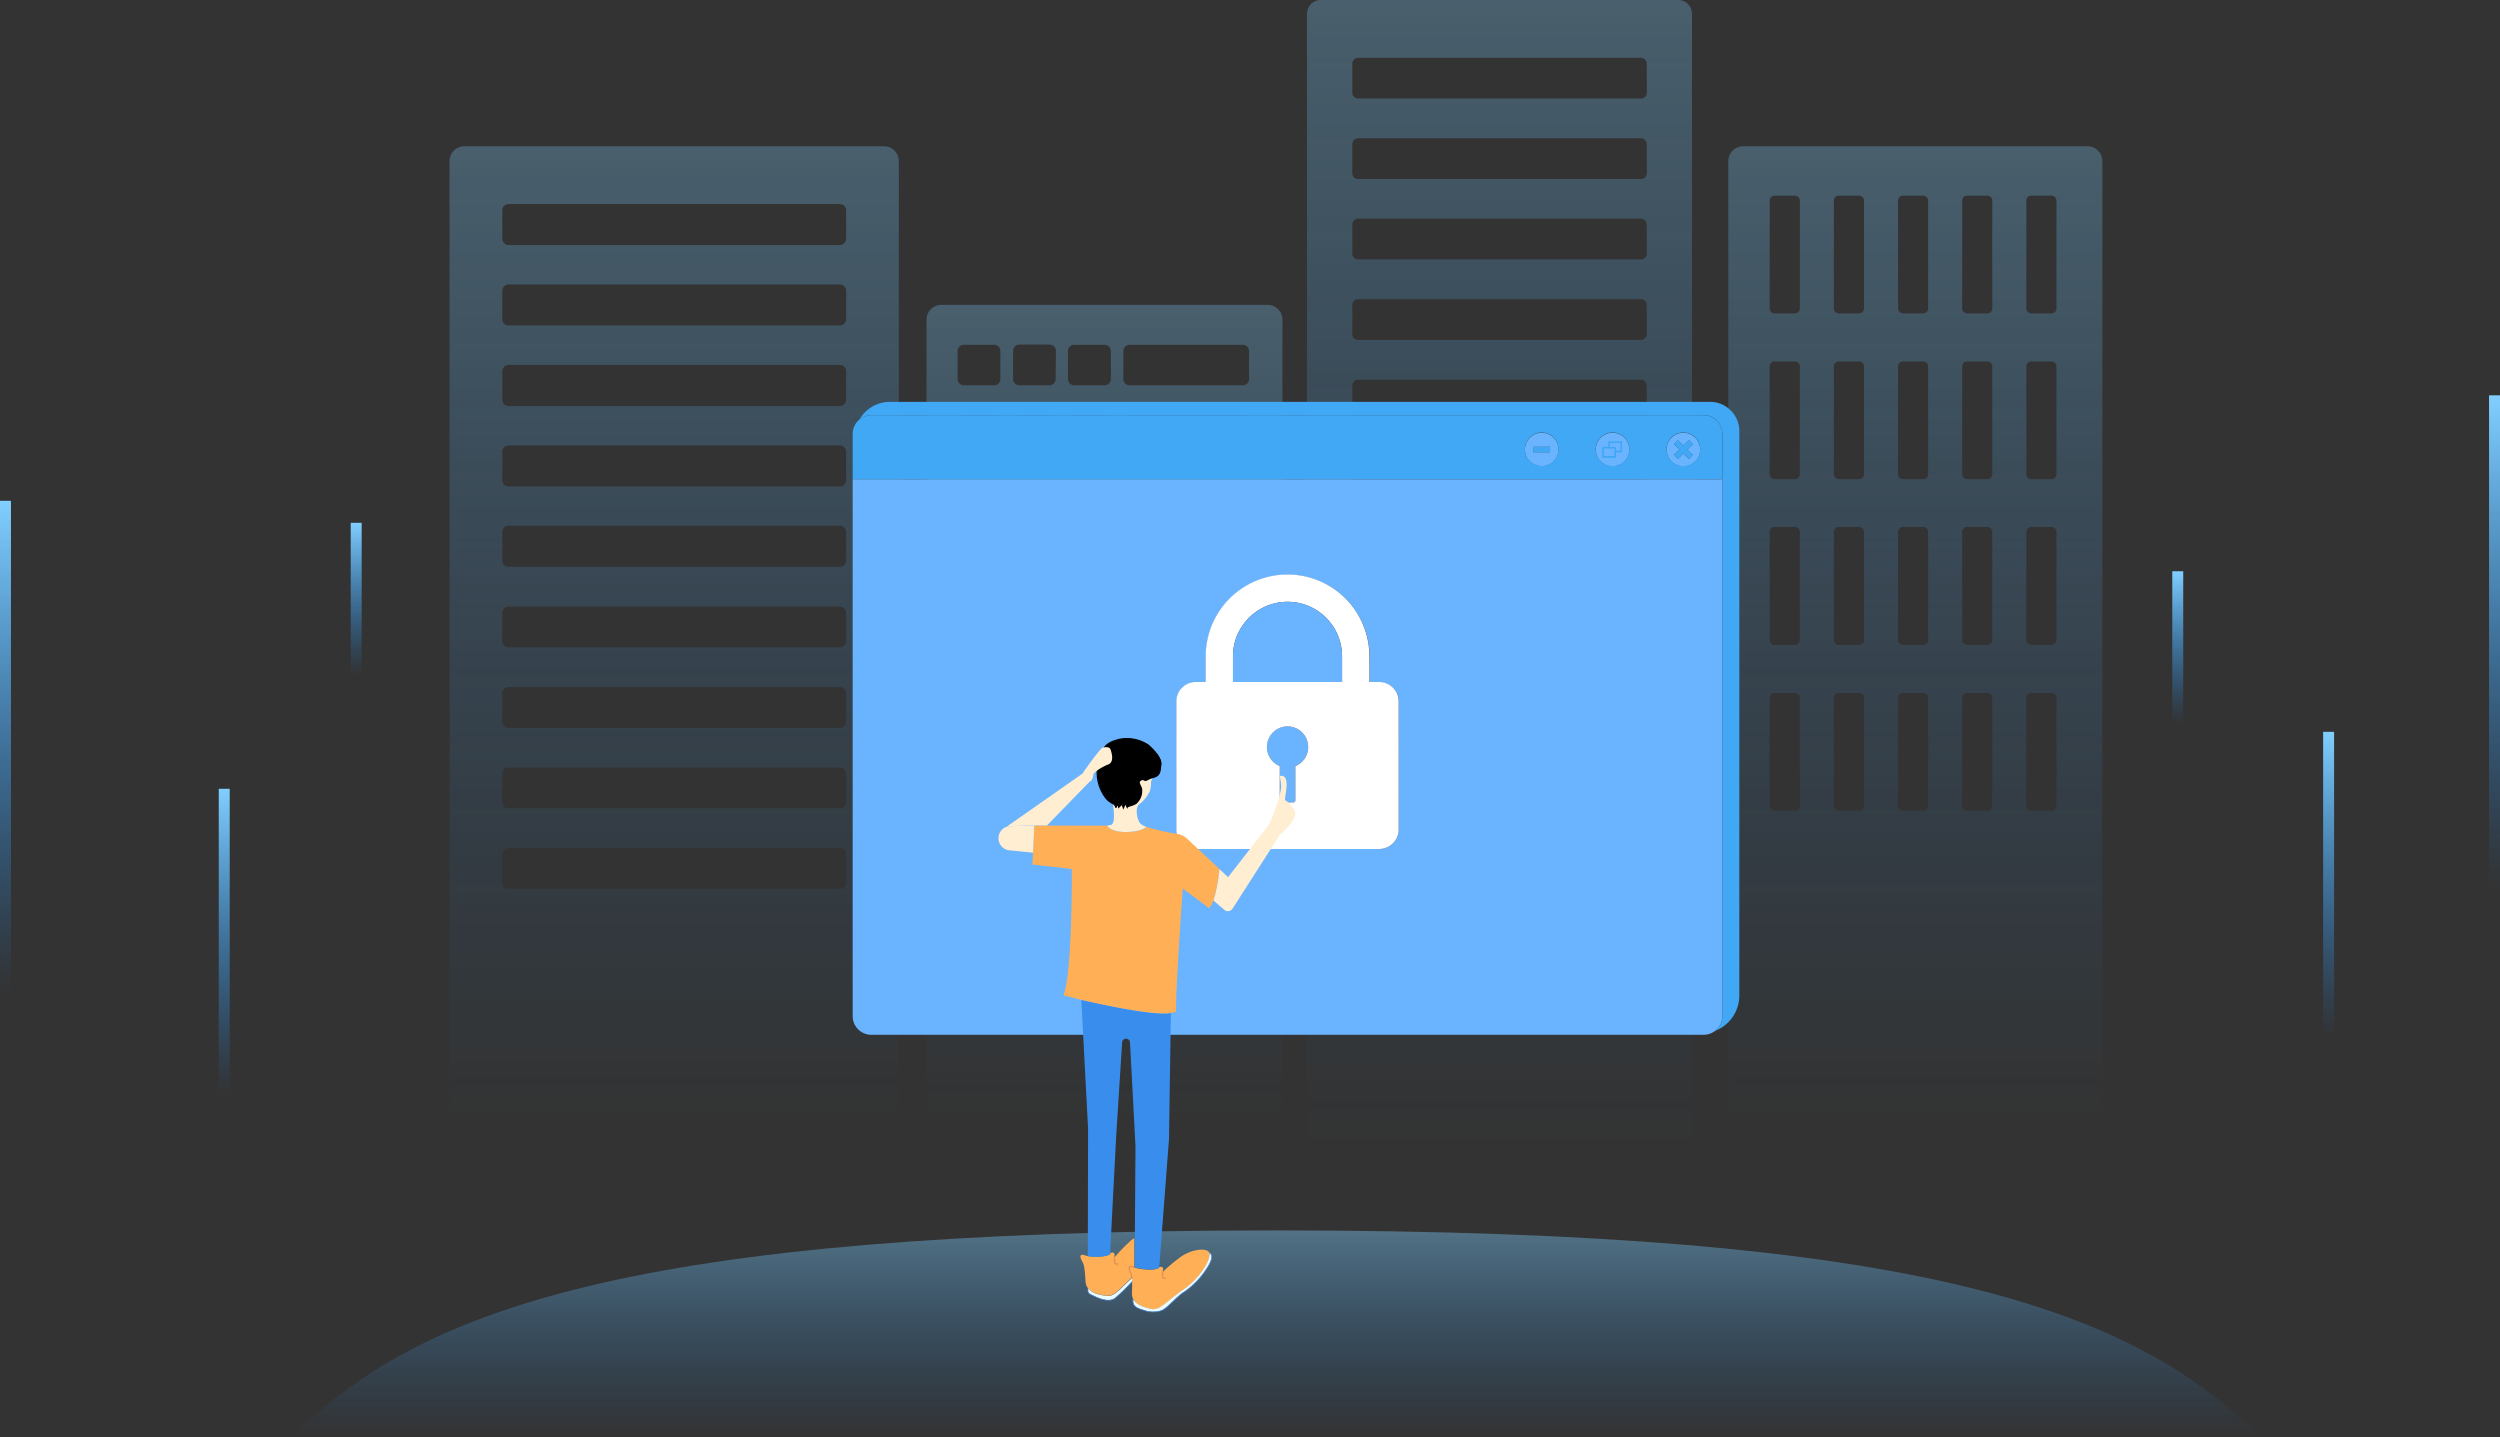 <svg xmlns="http://www.w3.org/2000/svg" xmlns:xlink="http://www.w3.org/1999/xlink" viewBox="0 0 456.01 262.12"><rect x="0" y="0" width="456.01" height="262.12" fill="#333333" stroke="none"/><defs><linearGradient id="未命名的渐变_26" x1="1" y1="91.35" x2="1" y2="181.12" gradientUnits="userSpaceOnUse"><stop offset="0" stop-color="#81cfff"/><stop offset="1" stop-color="#1890ff" stop-opacity="0"/></linearGradient><linearGradient id="未命名的渐变_26-2" x1="455.01" y1="72.11" x2="455.01" y2="161.88" xlink:href="#未命名的渐变_26"/><linearGradient id="未命名的渐变_26-3" x1="40.9" y1="143.88" x2="40.9" y2="199.51" xlink:href="#未命名的渐变_26"/><linearGradient id="未命名的渐变_26-4" x1="64.97" y1="95.36" x2="64.97" y2="123.17" xlink:href="#未命名的渐变_26"/><linearGradient id="未命名的渐变_26-5" x1="397.23" y1="104.2" x2="397.23" y2="132.02" xlink:href="#未命名的渐变_26"/><linearGradient id="未命名的渐变_26-6" x1="424.75" y1="133.49" x2="424.75" y2="189.13" xlink:href="#未命名的渐变_26"/><linearGradient id="未命名的渐变_26-7" x1="232.75" y1="224.43" x2="232.75" y2="262.12" xlink:href="#未命名的渐变_26"/><linearGradient id="未命名的渐变_26-8" x1="349.36" y1="26.68" x2="349.36" y2="204.03" xlink:href="#未命名的渐变_26"/><linearGradient id="未命名的渐变_26-9" x1="201.45" y1="55.61" x2="201.45" y2="204.03" xlink:href="#未命名的渐变_26"/><linearGradient id="未命名的渐变_26-10" x1="122.98" y1="26.68" x2="122.98" y2="204.03" xlink:href="#未命名的渐变_26"/><linearGradient id="未命名的渐变_26-11" x1="273.51" y1="0" x2="273.51" y2="209.54" xlink:href="#未命名的渐变_26"/><style>.cls-22,.cls-23{fill:none;stroke-miterlimit:10}.cls-14{fill:#69b3ff}.cls-15{fill:#40a8f5}.cls-17{fill:#ffb056}.cls-19{fill:#ffeed2}.cls-21{fill:#ebfcff}.cls-22{stroke:#e49056;stroke-width:.26px}.cls-23{stroke:#4986d9;stroke-width:.13px}</style></defs><g id="图层_2" data-name="图层 2"><g id="图层_1-2" data-name="图层 1"><path style="stroke:url(#未命名的渐变_26);stroke-width:2px;fill:none;stroke-miterlimit:10" d="M1 91.35v89.77"/><path style="stroke:url(#未命名的渐变_26-2);stroke-width:2px;fill:none;stroke-miterlimit:10" d="M455.01 72.11v89.77"/><path style="stroke:url(#未命名的渐变_26-3);stroke-width:2px;fill:none;stroke-miterlimit:10" d="M40.9 143.88v55.63"/><path style="stroke:url(#未命名的渐变_26-4);stroke-width:2px;fill:none;stroke-miterlimit:10" d="M64.97 95.36v27.81"/><path style="stroke:url(#未命名的渐变_26-5);stroke-width:2px;fill:none;stroke-miterlimit:10" d="M397.23 104.2v27.82"/><path style="stroke:url(#未命名的渐变_26-6);stroke-width:2px;fill:none;stroke-miterlimit:10" d="M424.75 133.49v55.64"/><path d="M412.28 262.12c-23-23-61-37.69-179.53-37.69S76.24 239.1 53.21 262.12Z" style="fill:url(#未命名的渐变_26-7);opacity:.4"/><g style="opacity:.7"><path d="M380.66 26.68h-62.59a2.71 2.71 0 0 0-2.82 2.59v172.17a2.71 2.71 0 0 0 2.82 2.59h62.59a2.72 2.72 0 0 0 2.82-2.59V29.27a2.72 2.72 0 0 0-2.82-2.59ZM328.3 147a.9.9 0 0 1-.95.87h-3.6a.9.9 0 0 1-.95-.87v-19.73a.91.91 0 0 1 .95-.87h3.6a.91.91 0 0 1 .95.87Zm0-30.23a.91.91 0 0 1-.95.87h-3.6a.91.91 0 0 1-.95-.87V97a.91.91 0 0 1 .95-.87h3.6a.91.91 0 0 1 .95.87Zm0-30.24a.91.91 0 0 1-.95.87h-3.6a.91.91 0 0 1-.95-.87V66.8a.91.91 0 0 1 .95-.87h3.6a.91.91 0 0 1 .95.87Zm0-30.24a.91.91 0 0 1-.95.87h-3.6a.91.91 0 0 1-.95-.87V36.56a.91.91 0 0 1 .95-.87h3.6a.91.91 0 0 1 .95.87ZM340 147a.9.9 0 0 1-.94.87h-3.61a.91.91 0 0 1-.95-.87v-19.73a.92.92 0 0 1 .95-.87h3.61a.91.91 0 0 1 .94.87Zm0-30.23a.91.91 0 0 1-.94.87h-3.61a.92.92 0 0 1-.95-.87V97a.92.92 0 0 1 .95-.87h3.61a.91.91 0 0 1 .94.87Zm0-30.24a.91.91 0 0 1-.94.87h-3.61a.92.92 0 0 1-.95-.87V66.8a.92.92 0 0 1 .95-.87h3.61a.91.91 0 0 1 .94.87Zm0-30.24a.91.91 0 0 1-.94.87h-3.61a.92.92 0 0 1-.95-.87V36.56a.92.92 0 0 1 .95-.87h3.61a.91.91 0 0 1 .94.87ZM351.7 147a.9.9 0 0 1-.94.87h-3.61a.9.9 0 0 1-.94-.87v-19.73a.91.91 0 0 1 .94-.87h3.61a.91.91 0 0 1 .94.87Zm0-30.23a.91.91 0 0 1-.94.87h-3.61a.91.91 0 0 1-.94-.87V97a.91.91 0 0 1 .94-.87h3.61a.91.91 0 0 1 .94.87Zm0-30.24a.91.91 0 0 1-.94.87h-3.61a.91.91 0 0 1-.94-.87V66.8a.91.91 0 0 1 .94-.87h3.61a.91.91 0 0 1 .94.87Zm0-30.24a.91.91 0 0 1-.94.87h-3.61a.91.91 0 0 1-.94-.87V36.56a.91.91 0 0 1 .94-.87h3.61a.91.91 0 0 1 .94.87ZM363.4 147a.9.9 0 0 1-.94.87h-3.61a.9.9 0 0 1-.94-.87v-19.73a.91.91 0 0 1 .94-.87h3.61a.91.91 0 0 1 .94.87Zm0-30.23a.91.91 0 0 1-.94.87h-3.61a.91.91 0 0 1-.94-.87V97a.91.91 0 0 1 .94-.87h3.61a.91.91 0 0 1 .94.87Zm0-30.24a.91.91 0 0 1-.94.87h-3.61a.91.91 0 0 1-.94-.87V66.8a.91.91 0 0 1 .94-.87h3.61a.91.91 0 0 1 .94.87Zm0-30.24a.91.91 0 0 1-.94.87h-3.61a.91.91 0 0 1-.94-.87V36.56a.91.91 0 0 1 .94-.87h3.61a.91.91 0 0 1 .94.87ZM375.11 147a.91.91 0 0 1-.95.87h-3.61a.9.9 0 0 1-.94-.87v-19.73a.91.91 0 0 1 .94-.87h3.61a.92.92 0 0 1 .95.87Zm0-30.23a.92.92 0 0 1-.95.87h-3.61a.91.91 0 0 1-.94-.87V97a.91.91 0 0 1 .94-.87h3.61a.92.92 0 0 1 .95.87Zm0-30.24a.92.92 0 0 1-.95.87h-3.61a.91.91 0 0 1-.94-.87V66.8a.91.91 0 0 1 .94-.87h3.61a.92.92 0 0 1 .95.87Zm0-30.24a.92.92 0 0 1-.95.87h-3.61a.91.91 0 0 1-.94-.87V36.56a.91.91 0 0 1 .94-.87h3.61a.92.92 0 0 1 .95.87Z" style="fill:url(#未命名的渐变_26-8);opacity:.4"/><path d="M231.1 55.61h-59.3a2.71 2.71 0 0 0-2.8 2.59v143.24a2.71 2.71 0 0 0 2.8 2.56h59.3a2.71 2.71 0 0 0 2.82-2.59V58.2a2.71 2.71 0 0 0-2.82-2.59Zm-48.63 103.76a1.16 1.16 0 0 1-1.2 1.11h-5.4a1.16 1.16 0 0 1-1.2-1.11v-5.22a1.15 1.15 0 0 1 1.2-1.1h5.4a1.15 1.15 0 0 1 1.2 1.1Zm0-12.88a1.15 1.15 0 0 1-1.2 1.1h-5.4a1.15 1.15 0 0 1-1.2-1.1v-5.22a1.16 1.16 0 0 1 1.2-1.11h5.4a1.16 1.16 0 0 1 1.2 1.11Zm0-12.89a1.16 1.16 0 0 1-1.2 1.11h-5.4a1.16 1.16 0 0 1-1.2-1.11v-5.22a1.15 1.15 0 0 1 1.2-1.1h5.4a1.15 1.15 0 0 1 1.2 1.1Zm0-12.88a1.15 1.15 0 0 1-1.2 1.1h-5.4a1.15 1.15 0 0 1-1.2-1.1v-5.22a1.16 1.16 0 0 1 1.2-1.11h5.4a1.16 1.16 0 0 1 1.2 1.11Zm0-12.89a1.16 1.16 0 0 1-1.2 1.11h-5.4a1.16 1.16 0 0 1-1.2-1.11v-5.21a1.15 1.15 0 0 1 1.2-1.11h5.4a1.15 1.15 0 0 1 1.2 1.11Zm0-12.88a1.15 1.15 0 0 1-1.2 1.1h-5.4a1.15 1.15 0 0 1-1.2-1.1v-5.22a1.16 1.16 0 0 1 1.2-1.11h5.4a1.16 1.16 0 0 1 1.2 1.11Zm0-12.89a1.16 1.16 0 0 1-1.2 1.11h-5.4a1.16 1.16 0 0 1-1.2-1.11v-5.21a1.15 1.15 0 0 1 1.2-1.11h5.4a1.15 1.15 0 0 1 1.2 1.11Zm0-12.88a1.15 1.15 0 0 1-1.2 1.1h-5.4a1.15 1.15 0 0 1-1.2-1.1V64a1.16 1.16 0 0 1 1.2-1.11h5.4a1.16 1.16 0 0 1 1.2 1.11Zm10.08 90.19a1.16 1.16 0 0 1-1.2 1.11H186a1.16 1.16 0 0 1-1.21-1.11v-5.22a1.16 1.16 0 0 1 1.21-1.1h5.4a1.15 1.15 0 0 1 1.2 1.1Zm0-12.88a1.15 1.15 0 0 1-1.2 1.1H186a1.16 1.16 0 0 1-1.21-1.1v-5.22a1.16 1.16 0 0 1 1.21-1.11h5.4a1.16 1.16 0 0 1 1.2 1.11Zm0-12.89a1.16 1.16 0 0 1-1.2 1.11H186a1.16 1.16 0 0 1-1.21-1.11v-5.22a1.16 1.16 0 0 1 1.21-1.1h5.4a1.15 1.15 0 0 1 1.2 1.1Zm0-12.88a1.15 1.15 0 0 1-1.2 1.1H186a1.16 1.16 0 0 1-1.21-1.1v-5.22a1.16 1.16 0 0 1 1.21-1.11h5.4a1.16 1.16 0 0 1 1.2 1.11Zm0-12.89a1.16 1.16 0 0 1-1.2 1.11H186a1.16 1.16 0 0 1-1.21-1.11v-5.21a1.16 1.16 0 0 1 1.21-1.11h5.4a1.15 1.15 0 0 1 1.2 1.11Zm0-12.88a1.15 1.15 0 0 1-1.2 1.1H186a1.16 1.16 0 0 1-1.21-1.1v-5.22a1.16 1.16 0 0 1 1.21-1.11h5.4a1.16 1.16 0 0 1 1.2 1.11Zm0-12.89a1.16 1.16 0 0 1-1.2 1.11H186a1.16 1.16 0 0 1-1.21-1.11v-5.21a1.16 1.16 0 0 1 1.21-1.11h5.4a1.15 1.15 0 0 1 1.2 1.11Zm0-12.88a1.15 1.15 0 0 1-1.2 1.1H186a1.16 1.16 0 0 1-1.21-1.1V64a1.16 1.16 0 0 1 1.21-1.15h5.4a1.16 1.16 0 0 1 1.2 1.11Zm10.08 90.19a1.16 1.16 0 0 1-1.21 1.11H196a1.16 1.16 0 0 1-1.2-1.11v-5.22a1.15 1.15 0 0 1 1.2-1.1h5.4a1.16 1.16 0 0 1 1.21 1.1Zm0-12.88a1.16 1.16 0 0 1-1.21 1.1H196a1.15 1.15 0 0 1-1.2-1.1v-5.22a1.16 1.16 0 0 1 1.2-1.11h5.4a1.16 1.16 0 0 1 1.21 1.11Zm0-12.89a1.16 1.16 0 0 1-1.21 1.11H196a1.16 1.16 0 0 1-1.2-1.11v-5.22a1.15 1.15 0 0 1 1.2-1.1h5.4a1.16 1.16 0 0 1 1.21 1.1Zm0-12.88a1.16 1.16 0 0 1-1.21 1.1H196a1.15 1.15 0 0 1-1.2-1.1v-5.22a1.16 1.16 0 0 1 1.2-1.11h5.4a1.16 1.16 0 0 1 1.21 1.11Zm0-12.89a1.16 1.16 0 0 1-1.21 1.11H196a1.16 1.16 0 0 1-1.2-1.11v-5.21a1.15 1.15 0 0 1 1.2-1.11h5.4a1.16 1.16 0 0 1 1.21 1.11Zm0-12.88a1.16 1.16 0 0 1-1.21 1.1H196a1.15 1.15 0 0 1-1.2-1.1v-5.22a1.16 1.16 0 0 1 1.2-1.11h5.4a1.16 1.16 0 0 1 1.21 1.11Zm0-12.89a1.16 1.16 0 0 1-1.21 1.11H196a1.16 1.16 0 0 1-1.2-1.11v-5.21a1.15 1.15 0 0 1 1.2-1.11h5.4a1.16 1.16 0 0 1 1.21 1.11Zm0-12.88a1.16 1.16 0 0 1-1.21 1.1H196a1.15 1.15 0 0 1-1.2-1.1V64a1.16 1.16 0 0 1 1.2-1.11h5.4a1.16 1.16 0 0 1 1.23 1.11Zm25.21 90.19a1.16 1.16 0 0 1-1.2 1.11H206.1a1.16 1.16 0 0 1-1.2-1.11v-5.22a1.15 1.15 0 0 1 1.2-1.1h20.54a1.15 1.15 0 0 1 1.2 1.1Zm0-12.88a1.15 1.15 0 0 1-1.2 1.1H206.1a1.15 1.15 0 0 1-1.2-1.1v-5.22a1.16 1.16 0 0 1 1.2-1.11h20.54a1.16 1.16 0 0 1 1.2 1.11Zm0-12.89a1.16 1.16 0 0 1-1.2 1.11H206.1a1.16 1.16 0 0 1-1.2-1.11v-5.22a1.15 1.15 0 0 1 1.2-1.1h20.54a1.15 1.15 0 0 1 1.2 1.1Zm0-12.88a1.15 1.15 0 0 1-1.2 1.1H206.1a1.15 1.15 0 0 1-1.2-1.1v-5.22a1.16 1.16 0 0 1 1.2-1.11h20.54a1.16 1.16 0 0 1 1.2 1.11Zm0-12.89a1.16 1.16 0 0 1-1.2 1.11H206.1a1.16 1.16 0 0 1-1.2-1.11v-5.21a1.15 1.15 0 0 1 1.2-1.11h20.54a1.15 1.15 0 0 1 1.2 1.11Zm0-12.88a1.15 1.15 0 0 1-1.2 1.1H206.1a1.15 1.15 0 0 1-1.2-1.1v-5.22a1.16 1.16 0 0 1 1.2-1.11h20.54a1.16 1.16 0 0 1 1.2 1.11Zm0-12.89a1.16 1.16 0 0 1-1.2 1.11H206.1a1.16 1.16 0 0 1-1.2-1.11v-5.21a1.15 1.15 0 0 1 1.2-1.11h20.54a1.15 1.15 0 0 1 1.2 1.11Zm0-12.88a1.15 1.15 0 0 1-1.2 1.1H206.1a1.15 1.15 0 0 1-1.2-1.1V64a1.16 1.16 0 0 1 1.2-1.11h20.54a1.16 1.16 0 0 1 1.2 1.11Z" style="fill:url(#未命名的渐变_26-9);opacity:.4"/><path d="M161.13 26.68h-76.3A2.71 2.71 0 0 0 82 29.27v172.17a2.71 2.71 0 0 0 2.83 2.56h76.3a2.71 2.71 0 0 0 2.82-2.59V29.27a2.71 2.71 0 0 0-2.82-2.59ZM154.34 161a1.16 1.16 0 0 1-1.2 1.11H92.83a1.16 1.16 0 0 1-1.21-1.11v-5.21a1.16 1.16 0 0 1 1.21-1.11h60.31a1.15 1.15 0 0 1 1.2 1.11Zm0-14.67a1.15 1.15 0 0 1-1.2 1.1H92.83a1.16 1.16 0 0 1-1.21-1.1v-5.22a1.16 1.16 0 0 1 1.21-1.11h60.31a1.16 1.16 0 0 1 1.2 1.11Zm0-14.68a1.16 1.16 0 0 1-1.2 1.11H92.83a1.16 1.16 0 0 1-1.21-1.11v-5.22a1.16 1.16 0 0 1 1.21-1.1h60.31a1.15 1.15 0 0 1 1.2 1.1Zm0-14.68a1.16 1.16 0 0 1-1.2 1.11H92.83a1.16 1.16 0 0 1-1.21-1.11v-5.21a1.16 1.16 0 0 1 1.21-1.11h60.31a1.15 1.15 0 0 1 1.2 1.11Zm0-14.67a1.15 1.15 0 0 1-1.2 1.1H92.83a1.16 1.16 0 0 1-1.21-1.1V97a1.16 1.16 0 0 1 1.21-1.11h60.31a1.16 1.16 0 0 1 1.2 1.11Zm0-14.68a1.16 1.16 0 0 1-1.2 1.11H92.83a1.16 1.16 0 0 1-1.21-1.11v-5.27a1.16 1.16 0 0 1 1.21-1.1h60.31a1.15 1.15 0 0 1 1.2 1.1Zm0-14.68a1.16 1.16 0 0 1-1.2 1.11H92.83a1.16 1.16 0 0 1-1.21-1.11v-5.26a1.16 1.16 0 0 1 1.21-1.11h60.31a1.15 1.15 0 0 1 1.2 1.11Zm0-14.67a1.15 1.15 0 0 1-1.2 1.1H92.83a1.16 1.16 0 0 1-1.21-1.1V53a1.16 1.16 0 0 1 1.21-1.11h60.31a1.16 1.16 0 0 1 1.2 1.11Zm0-14.68a1.16 1.16 0 0 1-1.2 1.11H92.83a1.16 1.16 0 0 1-1.21-1.11v-5.27a1.16 1.16 0 0 1 1.21-1.1h60.31a1.15 1.15 0 0 1 1.2 1.1Z" style="fill:url(#未命名的渐变_26-10);opacity:.4"/><path d="M306.21 0h-65.39a2.51 2.51 0 0 0-2.42 2.59v204.35a2.51 2.51 0 0 0 2.42 2.6h65.39a2.51 2.51 0 0 0 2.41-2.6V2.59A2.51 2.51 0 0 0 306.21 0Zm-5.82 134.28a1.06 1.06 0 0 1-1 1.1h-51.72a1.06 1.06 0 0 1-1-1.1v-5.22a1.07 1.07 0 0 1 1-1.11h51.69a1.07 1.07 0 0 1 1 1.11Zm0-14.68a1.07 1.07 0 0 1-1 1.11h-51.72a1.07 1.07 0 0 1-1-1.11v-5.22a1.06 1.06 0 0 1 1-1.1h51.69a1.06 1.06 0 0 1 1 1.1Zm0-14.68a1.07 1.07 0 0 1-1 1.11h-51.72a1.07 1.07 0 0 1-1-1.11v-5.21a1.07 1.07 0 0 1 1-1.11h51.69a1.07 1.07 0 0 1 1 1.11Zm0-14.67a1.06 1.06 0 0 1-1 1.1h-51.72a1.06 1.06 0 0 1-1-1.1V85a1.07 1.07 0 0 1 1-1.11h51.69a1.07 1.07 0 0 1 1 1.11Zm0-14.68a1.07 1.07 0 0 1-1 1.11h-51.72a1.07 1.07 0 0 1-1-1.11v-5.22a1.06 1.06 0 0 1 1-1.1h51.69a1.06 1.06 0 0 1 1 1.1Zm0-14.68a1.07 1.07 0 0 1-1 1.11h-51.72a1.07 1.07 0 0 1-1-1.11v-5.21a1.07 1.07 0 0 1 1-1.11h51.69a1.07 1.07 0 0 1 1 1.11Zm0-14.67a1.06 1.06 0 0 1-1 1.1h-51.72a1.06 1.06 0 0 1-1-1.1V41a1.07 1.07 0 0 1 1-1.11h51.69a1.07 1.07 0 0 1 1 1.11Zm0-14.68a1.07 1.07 0 0 1-1 1.11h-51.72a1.07 1.07 0 0 1-1-1.11v-5.22a1.06 1.06 0 0 1 1-1.1h51.69a1.06 1.06 0 0 1 1 1.1Zm0-14.68a1.07 1.07 0 0 1-1 1.11h-51.72a1.07 1.07 0 0 1-1-1.11v-5.21a1.07 1.07 0 0 1 1-1.11h51.69a1.07 1.07 0 0 1 1 1.11Z" style="fill:url(#未命名的渐变_26-11);opacity:.4"/></g><path d="M315.5 74.68a5.32 5.32 0 0 0-3.58-1.38h-149.6a6.41 6.41 0 0 0-5.55 3.21 3.34 3.34 0 0 1 2.16-.78h151.84a3.42 3.42 0 0 1 3.4 3.4v106.22a3.36 3.36 0 0 1-1.32 2.68 6.93 6.93 0 0 0 4.41-6.46V78.63a5.29 5.29 0 0 0-1.76-3.95Z" style="fill:#40a8f5"/><path class="cls-14" d="M293.51 81.67h-1.1v1.67h2.2v-1.67h-1.1z"/><path class="cls-14" d="M295.72 80.65v1.67h-1.11v-.65h-1.1v-1.02h2.21zM307.05 78.94A3.06 3.06 0 1 1 304 82a3.06 3.06 0 0 1 3.05-3.06Zm.71 3.06 1-1-.71-.71-1 1-1-1-.71.71 1 1-1 1 .71.71 1-1 1 1 .71-.71Z"/><path class="cls-14" d="M294.13 78.94a3.06 3.06 0 1 1-3.05 3.06 3.06 3.06 0 0 1 3.05-3.06Zm1.59 3.38v-1.67h-2.21v1h-1.1v1.67h2.2v-1ZM281.22 78.94a3.06 3.06 0 1 1-3.06 3.06 3.05 3.05 0 0 1 3.06-3.06Zm1.51 3.56v-1h-3v1Z"/><path class="cls-15" d="M314.17 79.14v8.29H155.53v-8.29a3.41 3.41 0 0 1 3.4-3.4h151.84a3.42 3.42 0 0 1 3.4 3.4ZM310.11 82a3.06 3.06 0 1 0-3.06 3 3.06 3.06 0 0 0 3.06-3Zm-12.92 0a3.06 3.06 0 1 0-3.06 3 3.06 3.06 0 0 0 3.06-3Zm-12.92 0a3.06 3.06 0 1 0-3 3 3.05 3.05 0 0 0 3-3Z"/><path class="cls-14" d="M238.61 136.26a3.76 3.76 0 0 1-2.33 3.47V146a.37.37 0 0 1-.37.36h-2.12a.36.36 0 0 1-.36-.36v-6.26a3.76 3.76 0 1 1 5.18-3.47Z"/><path class="cls-14" d="M314.17 87.43v97.92a3.42 3.42 0 0 1-3.4 3.4H158.93a3.4 3.4 0 0 1-3.4-3.4V87.43Zm-59 63.87V128a3.55 3.55 0 0 0-3.55-3.55h-1.8v-4.68a14.93 14.93 0 1 0-29.86 0v4.68h-1.8a3.55 3.55 0 0 0-3.55 3.55v23.3a3.56 3.56 0 0 0 3.55 3.56h33.46a3.56 3.56 0 0 0 3.51-3.56Z"/><path class="cls-15" d="M308.8 80.96 307.76 82l1.04 1.03-.71.71-1.04-1.04-1.03 1.04-.71-.71 1.03-1.03-1.03-1.04.71-.71 1.03 1.04 1.04-1.04.71.71zM279.71 81.5h3.02v1h-3.02z"/><path d="M251.58 124.4h-1.8v-4.68a14.93 14.93 0 1 0-29.86 0v4.68h-1.8a3.55 3.55 0 0 0-3.55 3.55v23.35a3.56 3.56 0 0 0 3.55 3.56h33.46a3.56 3.56 0 0 0 3.55-3.56V128a3.55 3.55 0 0 0-3.55-3.6Zm-15.3 15.33V146a.37.37 0 0 1-.37.36h-2.12a.36.36 0 0 1-.36-.36v-6.26a3.76 3.76 0 1 1 2.85 0ZM224.9 124.4v-4.68a9.95 9.95 0 0 1 19.9 0v4.68Z" style="fill:#fff"/><path class="cls-14" d="M244.8 119.72v4.68h-19.9v-4.68a9.95 9.95 0 0 1 19.9 0Z"/><path class="cls-15" d="M295.87 80.5h-2.51v1h-1.1v2h2.5v-1h1.11Zm-1.41 2.69h-1.9v-1.38h1.9Zm1.11-1h-.81v-.65h-1.1v-.73h1.91Z"/><path d="M203.58 147.25c.06.14.44-.84.44-.84l.09.84.6-.58.26.7.35-.84s.08.15.35.72c.11-.26.8-.22 1.61-.72a3.06 3.06 0 0 0 1-2.59c-.1-.58-.66-1.12-.34-1.48a.67.67 0 0 1 .92-.15c.23.14.49-.17 1.44-.49l.25-.07c1.16-.34 1.06-1.15 1.24-2.29s-1.16-2.56-2.24-3.51a7 7 0 0 0-5.42-1.06c-1.58.49-3.16.9-3.77 4.44a7.67 7.67 0 0 0 1.52 6.37 3.92 3.92 0 0 0 1.18.88 1 1 0 0 1 .52.67Z"/><path class="cls-17" d="M206.25 232.22c-.33-.73-.59-1.63.55-1.13h.1v-5.25a4.21 4.21 0 0 0-.93.73 31.18 31.18 0 0 0-2.71 2.81c0-.21.05-.39.06-.48 0-.33-.46-.71-.89-.18s-2.71.62-4.06.38a2.8 2.8 0 0 1-.48-.12c-1.18-.39-.84.49-.45 1.18s.44 1.67.57 3.61 2.26 2.4 3.85 2.57c1.4.16 2.37-1.3 4.56-3.27a3.14 3.14 0 0 0-.17-.85Z"/><path class="cls-17" d="M206.47 233.11a24.12 24.12 0 0 1 0 2.76c-.06 1.95 2 2.59 3.59 2.92s2.77-1.47 5.85-3.56 5.51-6 4.48-7c-.94-.63-3.41-.22-5.32 1.25a31.79 31.79 0 0 0-3 2.54c0-.21.09-.38.11-.47.06-.33-.39-.75-.88-.26s-3.24.34-4.44-.12h-.1c-1.14-.5-.88.4-.55 1.13a3.14 3.14 0 0 1 .26.81Z"/><path d="m197.24 182.41 1.23 23.46-.05 23.27c1.35.24 3.67.09 4.06-.38l1.12-21.62 1.08-17a.71.71 0 0 1 .77-.68.8.8 0 0 1 .47.22.72.72 0 0 1 .2.47l1 18.93-.12 16.8v5.25c1.2.46 4 .59 4.44.12l1.79-23.48.34-23c-3.87.67-14.38-2.09-16.33-2.36Z" style="fill:#398eed"/><path class="cls-17" d="m188.66 150.58-.34 7.12 7.18.81s.13 18.8-1.51 23c.89.42 15.71 3.89 19.48 3.27a3.78 3.78 0 0 0 1.09-.3c-.29-1.68 1.18-22.4 1.18-22.4s3.08 2.26 4.81 3.58a4.68 4.68 0 0 0 .79-1.43 28.57 28.57 0 0 0 1.07-5.74l-5.86-5.49a3.32 3.32 0 0 0-1.75-.88 39.71 39.71 0 0 1-5.66-1.29c-.81 1-6 1.61-7.16-.22Z"/><path class="cls-19" d="m221.35 164.27 2 1.71a1 1 0 0 0 1.46-.22l8.65-13.51s2.82-2.35 2.8-3.82c0-1-1.52-2.37-1.78-2.42s.17-1.35.2-2.8-.49-1.7-1-1.7 0 .48 0 2-1.77 6.11-2.28 7L224 160l-1.58-1.5a28.57 28.57 0 0 1-1.07 5.77ZM208.26 143.94a3.06 3.06 0 0 1-1 2.59c-.81.5-1.5.46-1.61.72-.27-.57-.35-.72-.35-.72l-.35.84-.26-.7-.6.58-.09-.84s-.38 1-.44.84a1 1 0 0 0-.54-.67c.13 1.4.49 3.77-.49 3.92l-.57.08c1.14 1.83 6.35 1.24 7.16.22a2.47 2.47 0 0 1-1.23-.71c-.63-1.08-.82-3 0-3.46a6.31 6.31 0 0 0 1.85-2.33 4.7 4.7 0 0 0 .2-1.41c0-.53.15-.54.29-1.06-.95.32-1.21.63-1.44.49a.67.67 0 0 0-.92.15c-.27.35.29.89.39 1.47Z"/><path d="M203 146.58a3.92 3.92 0 0 1-1.18-.88 7.67 7.67 0 0 1-1.52-6.37c.61-3.54 2.19-4 3.77-4.44a7 7 0 0 1 5.42 1.06c1.08 1 2.38 2.4 2.24 3.51s-.08 1.95-1.24 2.29l-.25.07c-.95.32-1.21.63-1.44.49a.67.67 0 0 0-.92.15c-.32.36.24.9.34 1.48a3.06 3.06 0 0 1-1 2.59c-.81.5-1.5.46-1.61.72-.27-.57-.35-.72-.35-.72l-.35.84-.26-.7-.6.58-.09-.84s-.38 1-.44.84a1 1 0 0 0-.52-.67Z" style="stroke:#000;stroke-width:.23px;fill:none;stroke-miterlimit:10"/><path class="cls-21" d="M201.91 236.38c-1.21-.13-2.74-.42-3.45-1.42-.05.94 0 .9 1.1 1.43s2.77 1.15 3.81.39a33.66 33.66 0 0 0 3.14-3.06v-.6c-2.23 1.96-3.2 3.42-4.6 3.26ZM208.69 239a5.08 5.08 0 0 0 3 .08c1.05-.24 3-2.7 4.28-3.43a15.2 15.2 0 0 0 4.39-4.7c1.09-1.81.54-2.25.19-2.48.44 1.36-1.84 4.8-4.67 6.73-3.08 2.09-4.29 3.88-5.85 3.56-1.23-.26-2.78-.71-3.36-1.85-.25 1.54 1.03 1.76 2.02 2.09Z"/><path class="cls-22" d="M206.9 231.13h-.1c-1.14-.5-.88.4-.55 1.13a3.14 3.14 0 0 1 .22.89M212.64 233.14c-.72.2-.64-.59-.53-1.16M203.94 230.52c-.69.27-.69-.52-.63-1.1"/><path class="cls-23" d="M220.58 228.5c.35.23.9.67-.19 2.48a15.2 15.2 0 0 1-4.39 4.7c-1.31.73-3.23 3.19-4.28 3.43a5.08 5.08 0 0 1-3-.08c-1-.36-2.27-.58-2-2.09M198.46 235c-.05.94 0 .9 1.1 1.43s2.77 1.15 3.81.39a33.66 33.66 0 0 0 3.14-3.06"/><path class="cls-19" d="M202.57 136.72c.21.61.72 2.29-.44 2.73s-2.64 1.42-2.7 1.85-.2 1.06-.67 1.27l-1.31-1.46c.69-1.08 3.37-4.75 3.73-4.77s1.18-.22 1.39.38ZM197.45 141.11l1.31 1.46-7.79 8h-2.31l-4.32.11a2.25 2.25 0 0 0-.74.12Z"/><path class="cls-19" d="m188.66 150.58-.23 4.95-4.31-.43a2.21 2.21 0 0 1-1.42-.71 2.17 2.17 0 0 1-.58-1.47 2.22 2.22 0 0 1 1.48-2.11 2.25 2.25 0 0 1 .74-.12Z"/></g></g></svg>